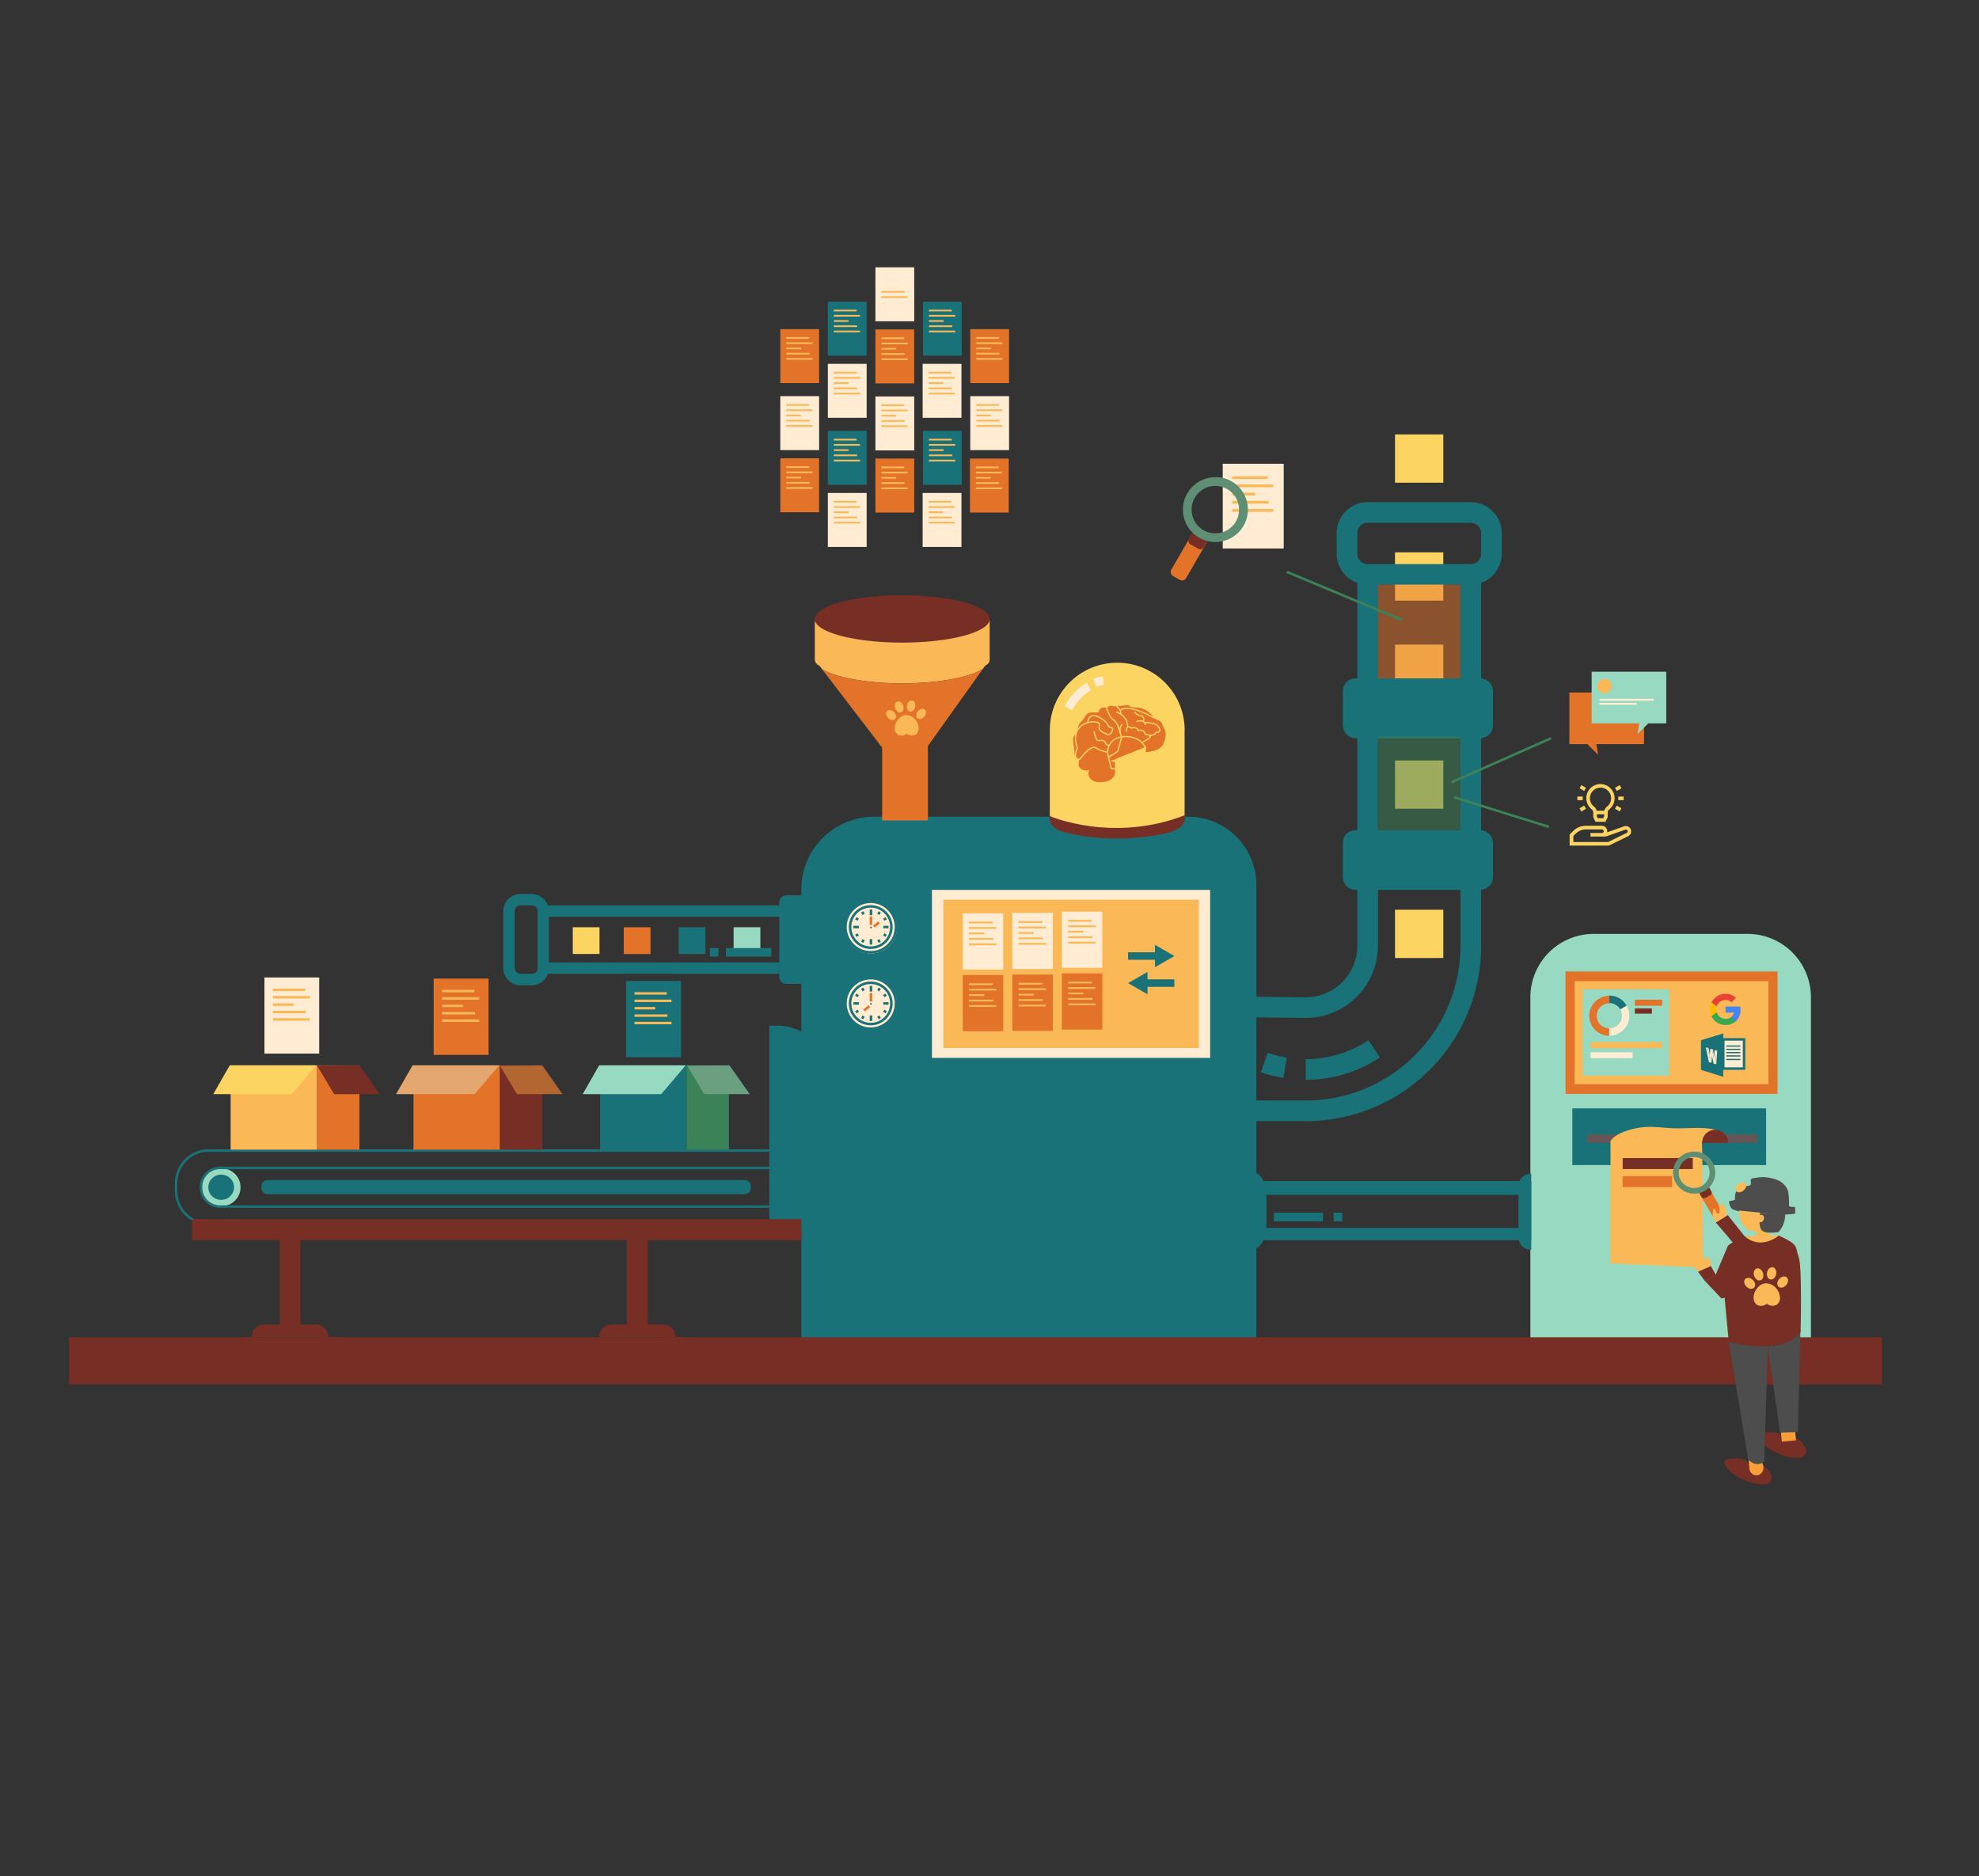 <svg xmlns="http://www.w3.org/2000/svg" viewBox="0 0 792.51 751.34"><rect x="0" y="0" width="792.51" height="751.34" fill="#333333" stroke="none"/><defs><style>.cls-1{fill:#98d9c2;}.cls-2{fill:#197278;}.cls-3{fill:#fab857;}.cls-23,.cls-4{fill:#ffecd2;}.cls-20,.cls-5{fill:#e27329;}.cls-6{fill:#fcd462;}.cls-7{fill:#772e25;}.cls-8{fill:#5e8e73;}.cls-9{fill:#655;}.cls-10{fill:#4d4d4d;}.cls-11{fill:#f99f38;}.cls-12,.cls-13,.cls-18,.cls-19,.cls-22,.cls-24{fill:none;}.cls-12,.cls-19,.cls-23,.cls-24{stroke:#197278;}.cls-12,.cls-13,.cls-18,.cls-19,.cls-22,.cls-23,.cls-24{stroke-miterlimit:10;}.cls-13{stroke:#e27329;}.cls-14{fill:#e3a76f;}.cls-15{fill:#b26632;}.cls-16,.cls-21{fill:#3c8258;}.cls-17{fill:#6aa080;}.cls-18{stroke:#fcd462;}.cls-18,.cls-24{stroke-width:0.5px;}.cls-19{stroke-width:3px;}.cls-20,.cls-21{opacity:0.5;}.cls-22{stroke:#3c8258;}.cls-25{isolation:isolate;}.cls-26{fill:#4285f4;}.cls-27{fill:#34a853;}.cls-28{fill:#fbbc04;}.cls-29{fill:#ea4335;}</style></defs><g id="Layer_3" data-name="Layer 3"><ellipse class="cls-1" cx="88.57" cy="475.47" rx="7.76" ry="7.62"/><ellipse class="cls-2" cx="88.57" cy="475.47" rx="5.16" ry="5.06"/></g><g id="text"><rect class="cls-2" x="331.52" y="120.84" width="15.54" height="21.61"/><rect class="cls-3" x="333.92" y="124.02" width="9.13" height="0.69"/><rect class="cls-3" x="333.92" y="126.11" width="10.48" height="0.69"/><rect class="cls-3" x="333.92" y="132.4" width="10.48" height="0.69"/><rect class="cls-3" x="333.92" y="128.21" width="5.87" height="0.69"/><rect class="cls-3" x="333.92" y="130.3" width="9.32" height="0.69"/><rect class="cls-2" x="369.61" y="120.84" width="15.54" height="21.61"/><rect class="cls-3" x="372.01" y="124.02" width="9.13" height="0.69"/><rect class="cls-3" x="372.01" y="126.11" width="10.48" height="0.69"/><rect class="cls-3" x="372.01" y="132.4" width="10.48" height="0.69"/><rect class="cls-3" x="372.01" y="128.21" width="5.87" height="0.69"/><rect class="cls-3" x="372.01" y="130.3" width="9.32" height="0.69"/><rect class="cls-4" x="331.52" y="145.71" width="15.54" height="21.61"/><rect class="cls-3" x="333.92" y="148.89" width="9.13" height="0.69"/><rect class="cls-3" x="333.92" y="150.99" width="10.48" height="0.69"/><rect class="cls-3" x="333.92" y="157.27" width="10.48" height="0.69"/><rect class="cls-3" x="333.92" y="153.08" width="5.87" height="0.69"/><rect class="cls-3" x="333.92" y="155.18" width="9.32" height="0.69"/><rect class="cls-4" x="369.48" y="145.71" width="15.54" height="21.61"/><rect class="cls-3" x="371.88" y="148.89" width="9.13" height="0.69"/><rect class="cls-3" x="371.88" y="150.99" width="10.48" height="0.69"/><rect class="cls-3" x="371.88" y="157.27" width="10.48" height="0.69"/><rect class="cls-3" x="371.88" y="153.08" width="5.87" height="0.69"/><rect class="cls-3" x="371.88" y="155.18" width="9.32" height="0.69"/><rect class="cls-2" x="331.52" y="172.54" width="15.54" height="21.61"/><rect class="cls-3" x="333.92" y="175.72" width="9.13" height="0.69"/><rect class="cls-3" x="333.92" y="177.82" width="10.48" height="0.69"/><rect class="cls-3" x="333.92" y="184.11" width="10.48" height="0.69"/><rect class="cls-3" x="333.92" y="179.92" width="5.87" height="0.69"/><rect class="cls-3" x="333.92" y="182.01" width="9.32" height="0.69"/><rect class="cls-2" x="369.61" y="172.54" width="15.54" height="21.61"/><rect class="cls-3" x="372.01" y="175.72" width="9.13" height="0.69"/><rect class="cls-3" x="372.01" y="177.82" width="10.48" height="0.69"/><rect class="cls-3" x="372.01" y="184.11" width="10.48" height="0.69"/><rect class="cls-3" x="372.01" y="179.92" width="5.87" height="0.69"/><rect class="cls-3" x="372.01" y="182.01" width="9.32" height="0.69"/><rect class="cls-5" x="312.48" y="131.82" width="15.54" height="21.61"/><rect class="cls-3" x="314.88" y="135" width="9.13" height="0.69"/><rect class="cls-3" x="314.88" y="137.1" width="10.48" height="0.69"/><rect class="cls-3" x="314.88" y="143.39" width="10.48" height="0.69"/><rect class="cls-3" x="314.88" y="139.19" width="5.87" height="0.69"/><rect class="cls-3" x="314.88" y="141.29" width="9.32" height="0.69"/><rect class="cls-4" x="312.48" y="158.65" width="15.54" height="21.61"/><rect class="cls-3" x="314.88" y="161.84" width="9.13" height="0.69"/><rect class="cls-3" x="314.88" y="163.93" width="10.48" height="0.69"/><rect class="cls-3" x="314.88" y="170.22" width="10.48" height="0.69"/><rect class="cls-3" x="314.88" y="166.03" width="5.87" height="0.69"/><rect class="cls-3" x="314.88" y="168.12" width="9.32" height="0.69"/><rect class="cls-5" x="312.48" y="183.53" width="15.54" height="21.61"/><rect class="cls-3" x="314.88" y="186.71" width="9.13" height="0.69"/><rect class="cls-3" x="314.88" y="188.81" width="10.48" height="0.69"/><rect class="cls-3" x="314.88" y="195.09" width="10.48" height="0.69"/><rect class="cls-3" x="314.88" y="190.9" width="5.87" height="0.69"/><rect class="cls-3" x="314.88" y="193" width="9.32" height="0.69"/><rect class="cls-4" x="331.52" y="197.42" width="15.54" height="21.61"/><rect class="cls-3" x="333.92" y="200.6" width="9.13" height="0.69"/><rect class="cls-3" x="333.92" y="202.7" width="10.48" height="0.69"/><rect class="cls-3" x="333.92" y="208.98" width="10.48" height="0.69"/><rect class="cls-3" x="333.92" y="204.79" width="5.87" height="0.69"/><rect class="cls-3" x="333.92" y="206.89" width="9.32" height="0.69"/><rect class="cls-4" x="350.57" y="107.06" width="15.54" height="21.61"/><rect class="cls-3" x="352.97" y="118.62" width="10.48" height="0.69"/><rect class="cls-3" x="352.97" y="116.53" width="9.32" height="0.69"/><rect class="cls-5" x="350.57" y="131.94" width="15.54" height="21.61"/><rect class="cls-3" x="352.97" y="135.12" width="9.13" height="0.69"/><rect class="cls-3" x="352.97" y="137.21" width="10.48" height="0.69"/><rect class="cls-3" x="352.97" y="143.5" width="10.48" height="0.69"/><rect class="cls-3" x="352.97" y="139.31" width="5.87" height="0.69"/><rect class="cls-3" x="352.97" y="141.41" width="9.32" height="0.69"/><rect class="cls-4" x="350.57" y="158.77" width="15.54" height="21.61"/><rect class="cls-3" x="352.97" y="161.95" width="9.13" height="0.69"/><rect class="cls-3" x="352.97" y="164.05" width="10.48" height="0.69"/><rect class="cls-3" x="352.97" y="170.33" width="10.48" height="0.69"/><rect class="cls-3" x="352.97" y="166.14" width="5.87" height="0.69"/><rect class="cls-3" x="352.97" y="168.24" width="9.32" height="0.69"/><rect class="cls-5" x="350.57" y="183.65" width="15.54" height="21.61"/><rect class="cls-3" x="352.97" y="186.83" width="9.13" height="0.69"/><rect class="cls-3" x="352.97" y="188.92" width="10.48" height="0.69"/><rect class="cls-3" x="352.97" y="195.21" width="10.48" height="0.69"/><rect class="cls-3" x="352.97" y="191.02" width="5.87" height="0.69"/><rect class="cls-3" x="352.97" y="193.11" width="9.32" height="0.69"/><rect class="cls-5" x="388.42" y="183.65" width="15.54" height="21.61"/><rect class="cls-3" x="390.82" y="186.83" width="9.13" height="0.69"/><rect class="cls-3" x="390.82" y="188.92" width="10.48" height="0.69"/><rect class="cls-3" x="390.82" y="195.21" width="10.48" height="0.69"/><rect class="cls-3" x="390.82" y="191.02" width="5.87" height="0.69"/><rect class="cls-3" x="390.82" y="193.11" width="9.32" height="0.69"/><rect class="cls-4" x="369.48" y="197.42" width="15.54" height="21.61"/><rect class="cls-3" x="371.88" y="200.6" width="9.13" height="0.69"/><rect class="cls-3" x="371.88" y="202.7" width="10.48" height="0.69"/><rect class="cls-3" x="371.88" y="208.98" width="10.48" height="0.69"/><rect class="cls-3" x="371.88" y="204.79" width="5.87" height="0.69"/><rect class="cls-3" x="371.88" y="206.89" width="9.32" height="0.69"/><rect class="cls-5" x="388.55" y="131.82" width="15.54" height="21.61"/><rect class="cls-3" x="390.95" y="135" width="9.13" height="0.69"/><rect class="cls-3" x="390.95" y="137.1" width="10.48" height="0.69"/><rect class="cls-3" x="390.95" y="143.39" width="10.48" height="0.69"/><rect class="cls-3" x="390.95" y="139.19" width="5.87" height="0.69"/><rect class="cls-3" x="390.95" y="141.29" width="9.32" height="0.69"/><rect class="cls-4" x="388.55" y="158.65" width="15.54" height="21.61"/><rect class="cls-3" x="390.95" y="161.84" width="9.13" height="0.69"/><rect class="cls-3" x="390.95" y="163.93" width="10.48" height="0.69"/><rect class="cls-3" x="390.95" y="170.22" width="10.48" height="0.69"/><rect class="cls-3" x="390.95" y="166.03" width="5.87" height="0.69"/><rect class="cls-3" x="390.95" y="168.12" width="9.32" height="0.69"/><rect class="cls-4" x="489.66" y="185.73" width="24.41" height="33.93"/><rect class="cls-3" x="493.43" y="190.73" width="14.33" height="1.09"/><rect class="cls-3" x="493.43" y="194.02" width="16.45" height="1.09"/><rect class="cls-3" x="493.43" y="203.89" width="16.45" height="1.09"/><rect class="cls-3" x="493.43" y="197.31" width="9.22" height="1.09"/><rect class="cls-3" x="493.43" y="200.6" width="14.63" height="1.09"/><rect class="cls-4" x="105.9" y="391.45" width="21.93" height="30.49"/><rect class="cls-3" x="109.28" y="395.94" width="12.88" height="0.98"/><rect class="cls-3" x="109.28" y="398.89" width="14.79" height="0.98"/><rect class="cls-3" x="109.28" y="407.77" width="14.79" height="0.98"/><rect class="cls-3" x="109.28" y="401.85" width="8.29" height="0.98"/><rect class="cls-3" x="109.28" y="404.81" width="13.15" height="0.98"/><rect class="cls-5" x="173.67" y="391.91" width="21.98" height="30.55"/><rect class="cls-3" x="177.06" y="396.41" width="12.91" height="0.98"/><rect class="cls-3" x="177.06" y="399.37" width="14.82" height="0.98"/><rect class="cls-3" x="177.06" y="408.26" width="14.82" height="0.98"/><rect class="cls-3" x="177.06" y="402.33" width="8.3" height="0.98"/><rect class="cls-3" x="177.06" y="405.29" width="13.18" height="0.98"/><rect class="cls-2" x="250.72" y="392.86" width="21.98" height="30.55"/><rect class="cls-3" x="254.11" y="397.35" width="12.91" height="0.98"/><rect class="cls-3" x="254.11" y="400.32" width="14.82" height="0.98"/><rect class="cls-3" x="254.11" y="409.21" width="14.82" height="0.98"/><rect class="cls-3" x="254.11" y="403.28" width="8.3" height="0.98"/><rect class="cls-3" x="254.11" y="406.24" width="13.18" height="0.98"/><path class="cls-6" d="M651.12,330.81a2.16,2.16,0,0,0-.71.12l-6.78,2.38a2.12,2.12,0,0,0,0-.44,2.17,2.17,0,0,0-2.17-2.17h-6.33a7.33,7.33,0,0,0-5.2,2.15l-1.36,1.36v4.43h15.69l7.75-3.77a2.14,2.14,0,0,0-.94-4.06Zm.3,2.76L644,337.2H630.07v-2.39l.94-.93a5.82,5.82,0,0,1,4.17-1.73h6.33a.72.72,0,1,1,0,1.44h-4.59V335h6.16l7.81-2.75a.62.62,0,0,1,.23,0,.69.69,0,0,1,.3,1.32Z"/><path class="cls-6" d="M637.42,324.14a1.58,1.58,0,0,1,.61,1.25v1.86l.9,1.86h4l.89-1.86v-1.86a1.61,1.61,0,0,1,.62-1.25A5.69,5.69,0,0,0,640.94,314h-.22a5.68,5.68,0,0,0-3.3,10.14Zm4.63,3.53h-2.22l-.35-.75v-.81h2.93v.81Zm-4.16-10.92a4.23,4.23,0,0,1,2.89-1.31h.16a4.24,4.24,0,0,1,2.63,7.57,3,3,0,0,0-1.07,1.66h-3.11a3,3,0,0,0-1.07-1.66,4.22,4.22,0,0,1-.43-6.26Z"/><path class="cls-6" d="M631.67,319h2.15v1.44h-2.15Z"/><path class="cls-6" d="M632.55,315.68l.72-1.25,1.86,1.07-.72,1.25Z"/><path class="cls-6" d="M632.55,323.7l1.86-1.07.72,1.25L633.27,325Z"/><path class="cls-6" d="M648.07,319h2.14v1.44h-2.14Z"/><path class="cls-6" d="M646.75,315.5l1.86-1.07.72,1.25-1.86,1.07Z"/><path class="cls-6" d="M646.75,323.88l.72-1.25,1.86,1.07-.72,1.25Z"/><path class="cls-5" d="M483.29,217.13,475,231.55a1.88,1.88,0,0,1-2.57.68l-2.67-1.53a1.88,1.88,0,0,1-.69-2.57l8.33-14.43.28.17,2.18,1.26.66.39.08,0,2.09,1.21Z"/><path class="cls-7" d="M479.79,219.75,476.73,218a1.72,1.72,0,0,1-.62-2.35l1.34-2.41,6,3.45-1.35,2.45A1.72,1.72,0,0,1,479.79,219.75Z"/><path class="cls-8" d="M486.69,191.1a13,13,0,0,0-8.76,22.59,13.37,13.37,0,0,0,1.9,1.44l.66.39.08,0a12.24,12.24,0,0,0,2.11.89,13,13,0,1,0,4-25.35Zm0,22.49a9.5,9.5,0,1,1,9.5-9.5A9.5,9.5,0,0,1,486.69,213.59Z"/><path class="cls-1" d="M725.21,540.57V399.3A25.39,25.39,0,0,0,699.89,374H638.17a25.39,25.39,0,0,0-25.32,25.31V540.57Z"/><rect class="cls-2" x="629.66" y="443.89" width="77.59" height="22.7"/><rect class="cls-6" x="558.66" y="221.19" width="19.34" height="19.34" transform="translate(1136.65 461.73) rotate(-180)"/><rect class="cls-6" x="558.66" y="173.98" width="19.34" height="19.34" transform="translate(1136.65 367.29) rotate(-180)"/><rect class="cls-6" x="558.66" y="364.31" width="19.34" height="19.34" transform="translate(1136.65 747.97) rotate(-180)"/><rect class="cls-6" x="558.66" y="304.55" width="19.34" height="19.34" transform="translate(1136.65 628.44) rotate(-180)"/><rect class="cls-6" x="558.66" y="258.15" width="19.34" height="19.34" transform="translate(1136.65 535.64) rotate(-180)"/><path class="cls-2" d="M391.91,449h131a70.22,70.22,0,0,0,70.22-70.22V233.42a12.45,12.45,0,0,0,8.26-11.65v-8.26A12.43,12.43,0,0,0,589,201.11H547.67a12.43,12.43,0,0,0-12.39,12.4v8.26a12.43,12.43,0,0,0,8.26,11.65V378.74a20.65,20.65,0,0,1-20.65,20.65l-131-1.26v8.05l131,1.48a28.92,28.92,0,0,0,28.91-28.92V234.16h33.05V378.74a62,62,0,0,1-62,62l-131-.09ZM589,225.9H547.67a4.13,4.13,0,0,1-4.13-4.13v-8.26a4.13,4.13,0,0,1,4.13-4.14H589a4.13,4.13,0,0,1,4.13,4.14v8.26A4.13,4.13,0,0,1,589,225.9Z"/><path class="cls-2" d="M552.58,423.49a53.45,53.45,0,0,1-29.69,8.95v-8.26A45.27,45.27,0,0,0,548,416.61Z"/><path class="cls-2" d="M515.3,423.55l-1.36,8.15a53,53,0,0,1-9-2.32l2.75-7.78A45.86,45.86,0,0,0,515.3,423.55Z"/><rect class="cls-5" x="626.92" y="389.05" width="84.91" height="49.02"/><path class="cls-2" d="M503.11,536.92V354.35a27.26,27.26,0,0,0-27.26-27.26H350a29.11,29.11,0,0,0-29.11,29.11V536.92S419.05,568.62,503.11,536.92Z"/><rect class="cls-4" x="373.21" y="356.39" width="111.4" height="67.27"/><rect class="cls-6" x="229.37" y="371.35" width="10.71" height="10.71" transform="translate(-141.98 611.42) rotate(-90)"/><rect class="cls-5" x="249.78" y="371.35" width="10.71" height="10.71" transform="translate(-121.56 631.84) rotate(-90)"/><rect class="cls-2" x="271.78" y="371.35" width="10.71" height="10.71" transform="translate(-99.56 653.84) rotate(-90)"/><rect class="cls-1" x="293.78" y="371.35" width="10.71" height="10.71" transform="translate(-77.57 675.83) rotate(-90)"/><path class="cls-2" d="M312,358.57h9.79a2.81,2.81,0,0,1,2.81,2.81v29.84a2.81,2.81,0,0,1-2.81,2.81H312a0,0,0,0,1,0,0V358.57A0,0,0,0,1,312,358.57Z" transform="translate(636.66 752.6) rotate(180)"/><rect class="cls-2" x="284.28" y="379.68" width="3.42" height="3.42"/><g id="Pipe-Industry-Water_Pipe-Oil-Gas" data-name="Pipe-Industry-Water Pipe-Oil-Gas"><path class="cls-2" d="M312.35,362.58h-93A6.89,6.89,0,0,0,213,358h-4.58a6.88,6.88,0,0,0-6.86,6.86v22.87a6.88,6.88,0,0,0,6.86,6.86H213A6.91,6.91,0,0,0,219.4,390h93ZM213,390h-4.58a2.29,2.29,0,0,1-2.29-2.28V364.87a2.29,2.29,0,0,1,2.29-2.29H213a2.28,2.28,0,0,1,2.28,2.29v22.87A2.28,2.28,0,0,1,213,390Zm99.4-4.57H219.81v-18.3h92.54"/><path class="cls-2" d="M320.82,365.05l3.81,2.54"/></g><g id="Pipe-Industry-Water_Pipe-Oil-Gas-2" data-name="Pipe-Industry-Water Pipe-Oil-Gas"><path class="cls-2" d="M613.2,473H505.88a5.93,5.93,0,0,0-5.56-3.94h-3.95a5.92,5.92,0,0,0-5.91,5.91v19.72a5.92,5.92,0,0,0,5.91,5.92h3.95a5.93,5.93,0,0,0,5.56-3.94H613.2ZM500.32,496.64h-3.95a2,2,0,0,1-2-2V474.94a2,2,0,0,1,2-2h3.95a2,2,0,0,1,2,2v19.72A2,2,0,0,1,500.32,496.64Zm110.58-4.87H507.15V478.53H610.9"/></g><rect class="cls-2" x="290.73" y="379.68" width="18.14" height="3.42"/><path class="cls-7" d="M396.32,247.88a3.44,3.44,0,0,1,0,.46c-.87,5-16.2,9-35,9s-34.12-4-35-9a2.32,2.32,0,0,1,0-.46c0-5.23,15.68-9.49,35-9.49S396.32,242.65,396.32,247.88Z"/><path class="cls-3" d="M396.32,248.34V264a1,1,0,0,1,0,.17,2.69,2.69,0,0,1-1.76,2.37l-.9,1.27c-5.27,3.44-17.77,5.85-32.35,5.85-14.35,0-26.68-2.34-32.09-5.68l-1.08-1.41a2.69,2.69,0,0,1-1.34-1,2.62,2.62,0,0,1-.5-1.43.52.52,0,0,1,0-.17V248.34h0c.87,5,16.19,9,35,9s34.12-4,35-9Z"/><path class="cls-5" d="M393.65,267.82l-23,32.25H353.77L329.21,268c5.41,3.34,17.74,5.68,32.09,5.68C375.88,273.67,388.38,271.26,393.65,267.82Z"/><rect class="cls-5" x="353.26" y="294.94" width="18.33" height="33.63"/><circle class="cls-4" cx="348.78" cy="371.43" r="10.41"/><circle class="cls-4" cx="348.78" cy="401.85" r="10.41"/><rect class="cls-3" x="630.58" y="392.93" width="77.59" height="41.26"/><rect class="cls-9" x="635.47" y="454.31" width="68.29" height="3.35"/><path class="cls-3" d="M681.53,457.41c.41,3.54.41,50.24.41,50.24l-37-1.69v-49c.05-.08.1-.18.16-.26a5.72,5.72,0,0,1,1.21-1.23c3.07-2.49,8.54-3.81,12.31-4.1s7.42.32,11.14.46c7.27.27,15.26-1.23,20.65,2.07"/><polygon class="cls-7" points="687.1 489.56 698.42 502.85 703.86 501.66 691.92 486.63 687.1 489.56"/><path class="cls-7" d="M681.64,457.66a5.2,5.2,0,1,1,10.4,0Z"/><rect class="cls-3" x="377.76" y="360.32" width="102.3" height="59.4"/><rect class="cls-7" x="649.81" y="463.78" width="28.08" height="4.41"/><rect class="cls-5" x="649.81" y="471.01" width="19.8" height="4.41"/><rect class="cls-7" x="27.65" y="535.55" width="725.96" height="18.86"/><path class="cls-7" d="M713.62,575.34s.39-2.27-7-1.7,5.42,11.91,15.15,10c0,0,4.39-2.67-1.95-7.46h0Z"/><path class="cls-10" d="M692.44,481.07c-.08,1,.59,2.92,1.56,3.28,9.93,3.74,24.9,1.7,24.9,1.7v-2.48c-1-.51-1.44,0-2.48-.54a33.12,33.12,0,0,0-.26-5.45,6.46,6.46,0,0,0-2.63-4,8.51,8.51,0,0,0-3.37-1.51,16,16,0,0,0-4.22-.67,28.72,28.72,0,0,0-3.92.47,1.34,1.34,0,0,0-.63.2c-.74.57.23,2-.51,2.59a1.36,1.36,0,0,1-.52.19c-1.51.28-3.21.22-4.35,1.25s-1.25,2.87-1.24,4.46Z"/><path class="cls-3" d="M696.44,484.8s-.17,8.62,7,8.34l-.48,2.51s5.07.54,5.48-.2-.22-2.36-.22-2.36l3-2.75,1.46-3.93Z"/><ellipse class="cls-3" cx="697.17" cy="475.59" rx="2.41" ry="1.63" transform="translate(-144.39 538.94) rotate(-38.61)"/><polygon class="cls-11" points="713.56 577.35 719.22 576.82 718.72 571.49 712.85 569.78 713.56 577.35"/><path class="cls-10" d="M721,532.74l-1,40.78-7.16.2-5-35.14S719.05,537,721,532.74Z"/><path class="cls-7" d="M712.17,494.74s-5.44,3.45-13.27.48c0,0-5.84,2.21-7,3.85,0,0,7.37.77,5,7.63l-6.32,12.36,1.72,18.32s22.08,6.17,28.77-4c0,0,.67-26-.75-29.92C718.74,499.11,720.65,498.59,712.17,494.74Z"/><path class="cls-10" d="M714.91,486.35l-10-.71s-1,5.63.68,7.14,6.64.62,6.64.62A10.63,10.63,0,0,0,714.91,486.35Z"/><path class="cls-7" d="M699.81,585.9s.38-2.27-7-1.7,5.42,11.91,15.16,10c0,0,4.39-2.67-2-7.46h0Z"/><path class="cls-11" d="M703.57,590.83h0a2.83,2.83,0,0,0,2.56-3.09l0-.58a2.85,2.85,0,0,0-2-2.46l-4-1.18.45,4.75A2.85,2.85,0,0,0,703.57,590.83Z"/><path class="cls-10" d="M708,539.18l-1.51,46.08s-2.68,2.82-6.4-.68l-7.83-47.2S700.83,539.65,708,539.18Z"/><path class="cls-7" d="M698.15,503s-2.77,16.39-8.77,17L682.76,513l4.33-2.53,4.81-11.43S697.47,497.26,698.15,503Z"/><ellipse class="cls-3" cx="705.15" cy="488.04" rx="1.53" ry="1.22" transform="translate(-32.29 925.75) rotate(-65.38)"/><polygon class="cls-3" points="685.2 505.3 685.11 507.04 683.7 507.7 681.17 508.86 680.01 509.31 679.59 508.69 676.13 505.46 680.01 500.42 683.26 504.46 683.98 503.46 685.2 505.3"/><path class="cls-3" d="M712.17,494.74s-7.69.07-13.27.48c0,0,5.39,5.52,13.29-.24"/><polygon class="cls-7" points="682.76 513.03 680.01 509.32 685.11 507.03 687.1 510.5 682.76 513.03"/><path class="cls-2" d="M613.2,500.51h0a5,5,0,0,1-5.11-4.73V474.69A5,5,0,0,1,613.2,470h0"/><path class="cls-12" d="M312.65,490.06H83.25c-7,0-12.75-6-12.75-13.34v-2.6c0-7.34,5.74-13.34,12.75-13.34h229.4"/><path class="cls-12" d="M308.59,483.21H87.91a7.6,7.6,0,0,1-7.4-7.74h0a7.6,7.6,0,0,1,7.4-7.74H308.59"/><rect class="cls-2" x="104.7" y="472.57" width="195.95" height="5.66" rx="2.38"/><rect class="cls-7" x="128.51" y="535.55" width="8.38" height="4.32"/><rect class="cls-7" x="267.59" y="535.55" width="8.39" height="4.32"/><rect class="cls-2" x="510.15" y="485.65" width="19.62" height="3.45"/><rect class="cls-2" x="534.08" y="485.65" width="3.45" height="3.45"/><circle class="cls-12" cx="348.69" cy="371.26" r="10.12"/><circle class="cls-12" cx="348.69" cy="371.26" r="8.27"/><line class="cls-12" x1="348.79" y1="364.23" x2="348.79" y2="366.51"/><line class="cls-12" x1="345.27" y1="365.18" x2="345.85" y2="366.17"/><line class="cls-12" x1="342.7" y1="367.75" x2="343.7" y2="368.32"/><line class="cls-12" x1="341.76" y1="371.26" x2="343.98" y2="371.26"/><line class="cls-12" x1="342.7" y1="374.78" x2="343.7" y2="374.2"/><line class="cls-12" x1="345.27" y1="377.35" x2="345.85" y2="376.35"/><line class="cls-12" x1="348.79" y1="378.29" x2="348.79" y2="376.08"/><line class="cls-12" x1="352.3" y1="377.35" x2="351.73" y2="376.35"/><line class="cls-12" x1="354.87" y1="374.78" x2="353.88" y2="374.2"/><line class="cls-12" x1="355.82" y1="371.26" x2="353.74" y2="371.26"/><line class="cls-12" x1="354.87" y1="367.75" x2="353.88" y2="368.32"/><line class="cls-12" x1="352.3" y1="365.18" x2="351.73" y2="366.17"/><circle class="cls-2" cx="348.78" cy="371.43" r="0.34"/><line class="cls-13" x1="348.78" y1="367.05" x2="348.78" y2="370.46"/><line class="cls-13" x1="349.92" y1="371.09" x2="352.01" y2="369.41"/><circle class="cls-12" cx="348.69" cy="401.85" r="10.12"/><circle class="cls-12" cx="348.69" cy="401.85" r="8.27"/><line class="cls-12" x1="348.79" y1="394.83" x2="348.79" y2="397.1"/><line class="cls-12" x1="345.27" y1="395.77" x2="345.85" y2="396.77"/><line class="cls-12" x1="342.7" y1="398.34" x2="343.7" y2="398.92"/><line class="cls-12" x1="341.76" y1="401.85" x2="343.98" y2="401.85"/><line class="cls-12" x1="342.7" y1="405.37" x2="343.7" y2="404.79"/><line class="cls-12" x1="345.27" y1="407.94" x2="345.85" y2="406.94"/><line class="cls-12" x1="348.79" y1="408.88" x2="348.79" y2="406.67"/><line class="cls-12" x1="352.3" y1="407.94" x2="351.73" y2="406.94"/><line class="cls-12" x1="354.87" y1="405.37" x2="353.88" y2="404.79"/><line class="cls-12" x1="355.82" y1="401.85" x2="353.74" y2="401.85"/><line class="cls-12" x1="354.87" y1="398.34" x2="353.88" y2="398.92"/><line class="cls-12" x1="352.3" y1="395.77" x2="351.73" y2="396.77"/><circle class="cls-2" cx="348.78" cy="402.02" r="0.34"/><line class="cls-13" x1="348.78" y1="397.65" x2="348.78" y2="401.05"/><line class="cls-13" x1="346.04" y1="404.64" x2="348.14" y2="402.96"/><path class="cls-2" d="M308.07,410.75h3.27a20.34,20.34,0,0,1,20.34,20.34v62.34a0,0,0,0,1,0,0H308.07a0,0,0,0,1,0,0V410.75A0,0,0,0,1,308.07,410.75Z"/><path class="cls-7" d="M259.42,496.63v33.81h6.35a4.94,4.94,0,0,1,4.73,5.11H240a4.94,4.94,0,0,1,4.73-5.11H251V496.63H120.33v33.81h6.35a4.94,4.94,0,0,1,4.73,5.11H100.87a4.93,4.93,0,0,1,4.72-5.11H112V496.63H76.87v-8.38H320.92v8.38Z"/><rect class="cls-3" x="92.36" y="426.65" width="34.64" height="33.75"/><rect class="cls-5" x="127" y="426.65" width="16.94" height="33.75"/><path class="cls-6" d="M116.84,438.18l9.8-11.53H92L85.4,438.18Z"/><path class="cls-7" d="M133.8,438.18l-6.8-11.4,16.94-.13,8.1,11.53Z"/><rect class="cls-5" x="165.58" y="426.65" width="34.64" height="33.75"/><rect class="cls-7" x="200.22" y="426.65" width="16.94" height="33.75"/><path class="cls-14" d="M190.06,438.18l9.8-11.53H165.21l-6.6,11.53Z"/><path class="cls-15" d="M207,438.18l-6.79-11.4,16.93-.13,8.11,11.53Z"/><rect class="cls-2" x="240.31" y="426.65" width="34.64" height="33.75"/><rect class="cls-16" x="274.95" y="426.65" width="16.94" height="33.75"/><path class="cls-1" d="M264.79,438.18l9.8-11.53H239.94l-6.6,11.53Z"/><path class="cls-17" d="M282,438.18l-6.8-11.4,16.93-.13,8.11,11.53Z"/><path class="cls-6" d="M474.38,292.41v34.36a4.32,4.32,0,0,1-.55,2.12,3.74,3.74,0,0,1-.32.49l0,0a6.15,6.15,0,0,1-1.75,1.36h0c-4.16,2.33-13.5,4-24.35,4s-20.19-1.62-24.35-4h0a5.94,5.94,0,0,1-1.76-1.37s0,0-.05-.05-.15-.22-.21-.33a.47.47,0,0,1-.07-.12,4.27,4.27,0,0,1-.56-2.14V292.41a27,27,0,1,1,54,0Z"/><path class="cls-7" d="M420.37,326.82s25.11,10.9,54-.3c0,0,2,4.79-7.09,7.11,0,0-19.85,5.08-40.91-.32C426.38,333.31,419.7,332.08,420.37,326.82Z"/><path class="cls-5" d="M458.76,299.13l-.23,2.13c7.4-.43,7.65-4.15,7.65-4.15.92-2.61.66-4,.33-4.72-.16-.36-.45-.78-.86-1.76a4.62,4.62,0,0,0-.78-1.56,3.24,3.24,0,0,0-1.48-.78c-1.31-.49-1.3-1.31-2.75-2.59-.39-.34-2.67-2.35-5.25-2.33a6.64,6.64,0,0,1-1.64-.09c-1.23-.24-1.27-.66-2.26-.86-.41-.08-.46,0-3.12.29-1,.11-1.46.17-1.64.16-1.35,0-1.77-.45-2.42-.12s-.61.72-1.15.78c-.35,0-.39-.14-.86-.21a2.08,2.08,0,0,0-1.73.54c-.32.34-.23.61-.41.94-.66,1.25-3.51-.3-5,1.36-.52.57-.69,1.17-1.89,2.54a6.06,6.06,0,0,0-1.19,1.48c-.43.87-.27,1.37-.66,2.34a12.74,12.74,0,0,1-1.18,2.08h0l-.16.21c-.48.69-.35,1.45-.25,2.66.12,1.49.31,1.45.43,3.43.06.92,0,1.9.68,2.52.37.35.58.23.86.56.67.76-.15,1.77.25,2.83.52,1.42,2.93,2.23,4,1.54a1.24,1.24,0,0,0,.22-.18m8-3.4s-6.28-1-8,3.4a3.76,3.76,0,0,0-.41,1.72,3.64,3.64,0,0,0,1.24,2.4,4.81,4.81,0,0,0,3.57.92c1.1,0,3.79-.09,5.17-2,.71-1,.76-2.14.86-4.49,0-.53,0-1,0-1.48m-6.17-.21"/><path class="cls-18" d="M458.76,299.13l-.23,2.13L456.81,303l-6.06,2.66-4-.12,0,0,0,0v2.53l-1.79-.32-1.15-5h0a5.84,5.84,0,0,1,.61-4.63c2.3-4.45,11.69-4.19,14.07,1Z"/><path class="cls-18" d="M444.45,298.4c-.22,0-1.13.52-1.87-1.12s-2.94.12-3.54-1.32a17.31,17.31,0,0,1-.9-3"/><path class="cls-18" d="M449.48,290c-2,1.89-.27,5.12-.27,5.12l-1.62,5.85-3.71,2.24"/><path class="cls-18" d="M443.16,283.53s1.11,3.9,2.83,4.84,2.54,5.17,2.54,5.17"/><path class="cls-18" d="M447.14,282.85s2.45,2,1.39,3.14"/><path class="cls-18" d="M446.94,285.09s4.67,1.39,4.63,5.91"/><path class="cls-18" d="M448.8,284.42s2.13-3.1,13.51,3.16"/><path class="cls-18" d="M454.24,285.09s1.32,1.51,2.57,1.49,1.59,2.08.91,2.24"/><path class="cls-18" d="M455.1,289s3-1.23,3.66,1.31"/><path class="cls-18" d="M460.48,294.61s2.38-.29,2.54-1.38c0,0,2.22.45,1.11-1.85s-5.86-2-5.86-2"/><path class="cls-18" d="M451.15,293s-.59-3,1.91-1.42c0,0,2.19-.78,2.77,1,0,0,1.94-.95,2.93,1.58,0,0,2.89-.07,1.44,1.52l-3,1.85"/><path class="cls-18" d="M435.55,289.28s.43-4.38,4.67-2,3.14,3.94,4.75,4.12-.39,3.39-1.43,2.77-4.1-1.2-3.25-3.77-12.81-2.32-8.87,9.13c0,0-2.09,4.66.92,4.62,0,0,4.31-5.92,6.41-4.69a15.17,15.17,0,0,0,4.25,1.67l.55-.2"/><path class="cls-4" d="M426.36,282.89a22.32,22.32,0,0,1,8.87-9.44l1.72,3a18.88,18.88,0,0,0-7.5,8Z"/><path class="cls-4" d="M439,275.08l-1.2-3.23a21.82,21.82,0,0,1,3.72-1l.63,3.39A19.37,19.37,0,0,0,439,275.08Z"/><path class="cls-2" d="M542.93,271.67h49.74a5.21,5.21,0,0,1,5.21,5.21v13.56a5.21,5.21,0,0,1-5.21,5.21H542.94a5.21,5.21,0,0,1-5.21-5.21V276.86a5.19,5.19,0,0,1,5.19-5.19Z"/><path class="cls-2" d="M542.93,332.45h49.74a5.21,5.21,0,0,1,5.21,5.21v13.52a5.21,5.21,0,0,1-5.21,5.21H542.94a5.21,5.21,0,0,1-5.21-5.21V337.64A5.19,5.19,0,0,1,542.93,332.45Z"/><rect class="cls-4" x="405.4" y="365.58" width="16.2" height="22.52"/><rect class="cls-3" x="407.9" y="368.89" width="9.52" height="0.72"/><rect class="cls-3" x="407.9" y="371.08" width="10.92" height="0.72"/><rect class="cls-3" x="407.9" y="377.63" width="10.92" height="0.72"/><rect class="cls-3" x="407.9" y="373.26" width="6.12" height="0.72"/><rect class="cls-3" x="407.9" y="375.45" width="9.71" height="0.72"/><rect class="cls-4" x="385.55" y="365.77" width="16.2" height="22.52"/><rect class="cls-3" x="388.05" y="369.09" width="9.52" height="0.72"/><rect class="cls-3" x="388.05" y="371.27" width="10.92" height="0.72"/><rect class="cls-3" x="388.05" y="377.82" width="10.92" height="0.72"/><rect class="cls-3" x="388.05" y="373.45" width="6.12" height="0.72"/><rect class="cls-3" x="388.05" y="375.64" width="9.71" height="0.72"/><rect class="cls-4" x="425.25" y="365.1" width="16.2" height="22.52"/><rect class="cls-3" x="427.75" y="368.41" width="9.52" height="0.72"/><rect class="cls-3" x="427.75" y="370.6" width="10.92" height="0.72"/><rect class="cls-3" x="427.75" y="377.15" width="10.92" height="0.72"/><rect class="cls-3" x="427.75" y="372.78" width="6.12" height="0.72"/><rect class="cls-3" x="427.75" y="374.97" width="9.71" height="0.72"/><rect class="cls-5" x="405.4" y="390.29" width="16.2" height="22.52"/><rect class="cls-3" x="407.9" y="393.61" width="9.52" height="0.72"/><rect class="cls-3" x="407.9" y="395.79" width="10.92" height="0.72"/><rect class="cls-3" x="407.9" y="402.34" width="10.92" height="0.72"/><rect class="cls-3" x="407.9" y="397.97" width="6.12" height="0.72"/><rect class="cls-3" x="407.9" y="400.16" width="9.71" height="0.72"/><rect class="cls-5" x="385.55" y="390.48" width="16.2" height="22.52"/><rect class="cls-3" x="388.05" y="393.8" width="9.52" height="0.72"/><rect class="cls-3" x="388.05" y="395.98" width="10.92" height="0.72"/><rect class="cls-3" x="388.05" y="402.53" width="10.92" height="0.72"/><rect class="cls-3" x="388.05" y="398.17" width="6.12" height="0.72"/><rect class="cls-3" x="388.05" y="400.35" width="9.71" height="0.72"/><rect class="cls-5" x="425.25" y="389.81" width="16.2" height="22.52"/><rect class="cls-3" x="427.75" y="393.13" width="9.52" height="0.72"/><rect class="cls-3" x="427.75" y="395.31" width="10.92" height="0.72"/><rect class="cls-3" x="427.75" y="401.86" width="10.92" height="0.72"/><rect class="cls-3" x="427.75" y="397.49" width="6.12" height="0.72"/><rect class="cls-3" x="427.75" y="399.68" width="9.71" height="0.72"/><line class="cls-19" x1="451.75" y1="382.87" x2="463.83" y2="382.87"/><polygon class="cls-2" points="462.52 387.36 470.29 382.87 462.52 378.38 462.52 387.36"/><line class="cls-19" x1="458.21" y1="393.71" x2="470.29" y2="393.71"/><polygon class="cls-2" points="459.53 398.2 451.75 393.71 459.53 389.23 459.53 398.2"/><rect class="cls-20" x="551.8" y="234.16" width="33.05" height="37.51"/><rect class="cls-21" x="551.8" y="294.97" width="33.05" height="37.48"/><line class="cls-22" x1="581.41" y1="313.24" x2="621.14" y2="295.64"/><line class="cls-22" x1="582.27" y1="319.28" x2="620.29" y2="331.16"/><line class="cls-22" x1="515.3" y1="229.01" x2="561.55" y2="248.34"/><polygon class="cls-5" points="628.48 277.34 628.48 298 635.69 298 639.97 302.29 639.31 298 658.37 298 658.37 277.34 628.48 277.34"/><polygon class="cls-1" points="667.28 269.02 667.28 289.69 660.07 289.69 655.79 293.98 656.45 289.69 637.39 289.69 637.39 269.02 667.28 269.02"/><circle class="cls-3" cx="642.53" cy="274.76" r="2.88"/><rect class="cls-4" x="640.56" y="279.88" width="21.66" height="0.76"/><rect class="cls-4" x="640.56" y="281.5" width="14.88" height="0.76"/><polygon class="cls-2" points="681.17 416.6 681.17 428.46 690.1 431.25 690.1 413.84 681.17 416.6"/><rect class="cls-23" x="690.1" y="416.26" width="8.32" height="11.68"/><line class="cls-24" x1="691.28" y1="418.93" x2="696.96" y2="418.93"/><line class="cls-24" x1="691.28" y1="420.25" x2="696.96" y2="420.25"/><line class="cls-24" x1="691.28" y1="421.56" x2="696.96" y2="421.56"/><line class="cls-24" x1="691.29" y1="422.88" x2="696.97" y2="422.88"/><line class="cls-24" x1="691.28" y1="424.29" x2="696.96" y2="424.29"/><g class="cls-25"><polygon class="cls-4" points="683.13 419.5 683.46 419.47 684.19 419.7 683.86 419.73 683.13 419.5"/><polygon class="cls-4" points="683.86 419.73 684.19 419.7 684.98 423.82 684.65 423.86 683.86 419.73"/><polygon class="cls-4" points="685.38 422.01 685.71 421.98 685.42 425.54 685.09 425.58 685.38 422.01"/><polygon class="cls-4" points="684.92 420.06 685.26 420.02 685.88 420.22 685.54 420.25 684.92 420.06"/><polygon class="cls-4" points="685.54 420.25 685.88 420.22 686.77 424.38 686.44 424.42 685.54 420.25"/><polygon class="cls-4" points="687.34 420.8 687.67 420.77 687.31 426.13 686.98 426.16 687.34 420.8"/><polygon class="cls-4" points="686.61 420.58 686.94 420.54 687.67 420.77 687.34 420.8 686.61 420.58"/><polygon class="cls-4" points="686.61 420.58 687.34 420.8 686.98 426.16 686.25 425.94 685.38 422.01 685.09 425.58 684.35 425.35 683.13 419.5 683.86 419.73 684.65 423.86 684.92 420.06 685.54 420.25 686.44 424.42 686.61 420.58"/></g><rect class="cls-1" x="633.82" y="396.16" width="34.64" height="34.64"/><path class="cls-5" d="M639.4,406.76a5,5,0,0,0,5.05,5.05v3a8,8,0,0,1,0-16v3A5,5,0,0,0,639.4,406.76Z"/><path class="cls-4" d="M648.45,413.69a7.61,7.61,0,0,1-4,1.08v-3a5,5,0,0,0,4.37-7.58l2.56-1.48A8,8,0,0,1,648.45,413.69Z"/><path class="cls-2" d="M651.38,402.75l-2.56,1.48a5,5,0,0,0-4.37-2.52v-3A7.8,7.8,0,0,1,651.38,402.75Z"/><rect class="cls-5" x="654.7" y="400.38" width="10.93" height="2.38"/><rect class="cls-3" x="636.95" y="417.37" width="28.67" height="2.38"/><rect class="cls-4" x="636.95" y="421.4" width="16.83" height="2.38"/><rect class="cls-7" x="654.7" y="403.85" width="6.81" height="2.1"/><path class="cls-26" d="M697,404.38a7.59,7.59,0,0,0-.1-1.27H691v2.4h3.38a2.87,2.87,0,0,1-1.25,1.9V409h2a6.08,6.08,0,0,0,1.86-4.59Z"/><path class="cls-27" d="M691,410.48A5.94,5.94,0,0,0,695.1,409l-2-1.56a3.78,3.78,0,0,1-5.63-2h-2.08V407A6.24,6.24,0,0,0,691,410.48Z"/><path class="cls-28" d="M687.45,405.43a3.76,3.76,0,0,1,0-2.39v-1.61h-2.07a6.23,6.23,0,0,0,0,5.61Z"/><path class="cls-29" d="M691,400.46a3.4,3.4,0,0,1,2.4.93l1.78-1.78A6.05,6.05,0,0,0,691,398a6.25,6.25,0,0,0-5.58,3.45l2.07,1.61A3.75,3.75,0,0,1,691,400.46Z"/><path class="cls-5" d="M680.62,478.06l5.41,9.37a1.22,1.22,0,0,0,1.67.44l1.73-1a1.22,1.22,0,0,0,.45-1.67l-5.41-9.37-.18.11-1.42.82-.43.25-.05,0-1.36.78Z"/><path class="cls-7" d="M682.89,479.76l2-1.14a1.12,1.12,0,0,0,.41-1.53l-.88-1.56-3.92,2.24.88,1.59A1.11,1.11,0,0,0,682.89,479.76Z"/><path class="cls-8" d="M670,469.59a8.44,8.44,0,0,0,8.44,8.44,8.47,8.47,0,0,0,4-1l.05,0,.43-.25a8.1,8.1,0,0,0,1.23-.93A8.44,8.44,0,1,0,670,469.59Zm2.27,0a6.18,6.18,0,1,1,6.17,6.17A6.17,6.17,0,0,1,672.24,469.59Z"/><polygon class="cls-3" points="687.1 489.56 685.78 487 686.15 484.04 687.1 484.59 687.62 486.1 688.58 485.94 688.64 484.27 688.14 482.19 690.39 482.64 691.62 485.64 690.94 487.23 687.1 489.56"/><path class="cls-3" d="M366.73,294.15a3.24,3.24,0,0,1-3.61-.34,3.18,3.18,0,0,1-3.46.49c-1.53-.89-1.78-3.3-.57-5.4,1.05-1.82,2.87-2.81,4.33-2.45a4.77,4.77,0,0,1,3.52,2.27C368.29,290.73,368.19,293.16,366.73,294.15Z"/><ellipse class="cls-3" cx="364.87" cy="282.78" rx="2.27" ry="1.69" transform="translate(12.66 581.17) rotate(-78.05)"/><ellipse class="cls-3" cx="360.1" cy="283.1" rx="1.69" ry="2.27" transform="translate(-71.31 129.13) rotate(-18.53)"/><ellipse class="cls-3" cx="356.84" cy="286.37" rx="1.69" ry="2.27" transform="translate(-97.98 336.2) rotate(-45)"/><ellipse class="cls-3" cx="368.86" cy="285.89" rx="2.27" ry="1.69" transform="translate(-88.67 377.85) rotate(-49.14)"/><path class="cls-3" d="M711.54,522.48a3.52,3.52,0,0,1-4-.38,3.47,3.47,0,0,1-3.8.54c-1.68-1-2-3.62-.64-5.93,1.16-2,3.16-3.08,4.76-2.69a5.26,5.26,0,0,1,3.87,2.49C713.25,518.73,713.15,521.4,711.54,522.48Z"/><ellipse class="cls-3" cx="709.5" cy="509.99" rx="2.49" ry="1.86" transform="translate(63.62 1098.48) rotate(-78.05)"/><ellipse class="cls-3" cx="704.25" cy="510.34" rx="1.86" ry="2.49" transform="translate(-125.69 250.3) rotate(-18.53)"/><ellipse class="cls-3" cx="700.67" cy="513.94" rx="1.86" ry="2.49" transform="translate(-158.19 645.98) rotate(-45)"/><ellipse class="cls-3" cx="713.88" cy="513.41" rx="2.49" ry="1.86" transform="translate(-141.44 717.47) rotate(-49.14)"/></g></svg>
